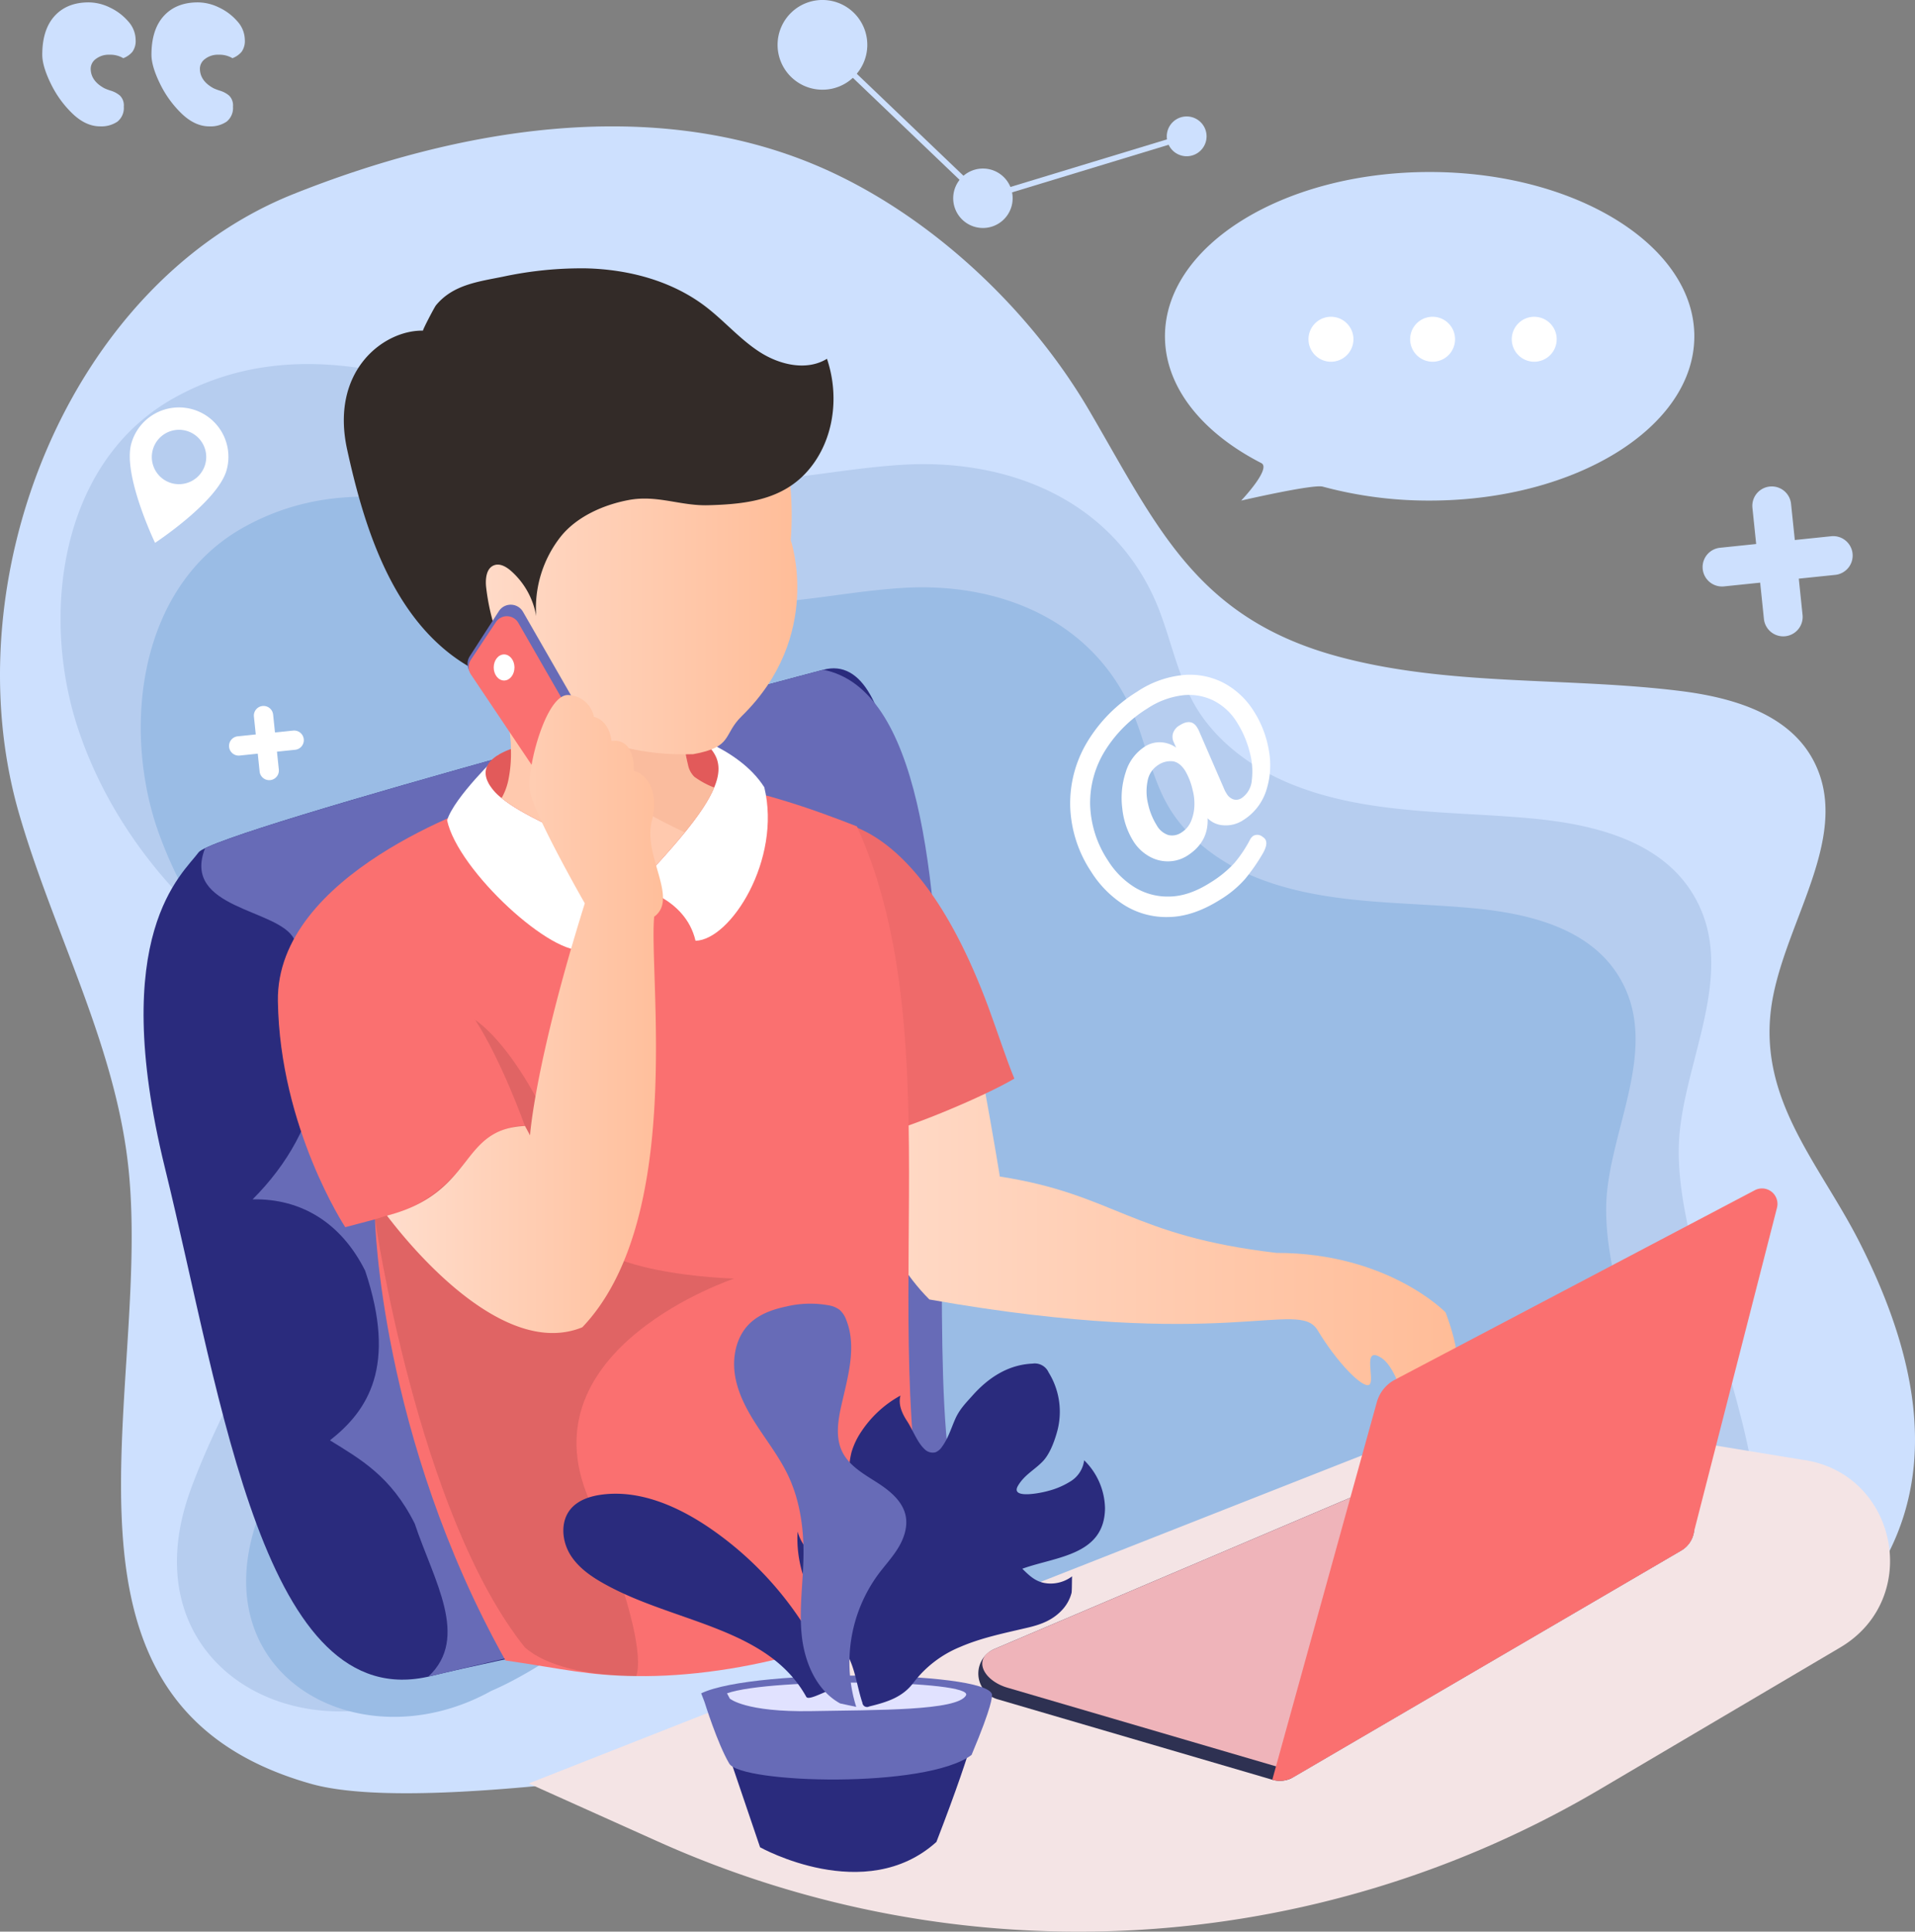 <svg xmlns="http://www.w3.org/2000/svg" xmlns:xlink="http://www.w3.org/1999/xlink" width="568.946" height="573.851" viewBox="0 0 568.946 573.851">
    <rect x="0" y="0" width="568.946" height="573.851" fill="#808080" stroke="none"/>
    <defs>
        <style>
            .cls-1{fill:#cde0fe}.cls-2{fill:#b6cdef}.cls-3{fill:#9abce5}.cls-4{fill:#2a2b7d}.cls-5{fill:#676bb7}.cls-6{fill:#f4e4e5}.cls-7{fill:url(#linear-gradient)}.cls-8{fill:#ef6a6a}.cls-9{fill:#fa7070}.cls-10{opacity:.107}.cls-11{fill:#fff}.cls-12{fill:#e25a5a}.cls-13{fill:#ffc9ae}.cls-14{opacity:.3}.cls-15{fill:#ef9d78}.cls-16{fill:url(#linear-gradient-2)}.cls-17{fill:#332b28}.cls-18{fill:#2e3152}.cls-19{fill:#efb4ba}.cls-20{fill:#e1e2ff}.cls-21{fill:none;stroke:#cde0fe;stroke-miterlimit:10;stroke-width:1.676px}
        </style>
        <linearGradient id="linear-gradient" x2="1" y1=".5" y2=".5" gradientUnits="objectBoundingBox">
            <stop offset="0" stop-color="#fdc"/>
            <stop offset="1" stop-color="#ffbc97"/>
        </linearGradient>
        <linearGradient id="linear-gradient-2" x1=".008" x2=".96" y1=".492" y2=".492" xlink:href="#linear-gradient"/>
    </defs>
    <g id="laptop" transform="translate(-30.784 -132.454)">
        <g id="Group_41" data-name="Group 41" transform="translate(30.784 170)">
            <path id="Path_60" d="M358.828 625.575c-16.091-3.111-31.633-6.137-49.509-4.343-35.943 3.6-71.876 7.354-107.813 11.033-19.952 2.042-58.977 5.908-78.318.444C39.343 609.036 75.7 517.624 69.025 450.568c-3.679-36.973-22.214-70.358-32.54-105.948C16.28 275.007 51.264 187.059 118 160.412c48.7-19.441 105.265-28.956 153.791-9.129 33.184 13.557 64.15 41.86 82.656 73.546 20.2 34.573 31.8 61.63 73.99 73.011 32.874 8.866 67.538 6.032 101.271 10.174 15.375 1.885 32.507 6.638 39.889 20.768 11.128 21.3-7.058 45.7-11.916 69.4-6.137 29.92 13.376 49.533 25.64 73.784 14.359 28.389 23.97 61.907 8.518 92.214-6.934 13.61-18.339 24.762-31.061 33.786-50.421 35.346-114.456 37.589-173.089 32.154a290.4 290.4 0 0 1-28.861-4.545z" class="cls-1" data-name="Path 60" transform="translate(-30.784 -140.322)"/>
            <path id="Path_61" d="M532.592 463.393c-7.215-26.809-17.752-53.919-17.256-75.77.568-24.8 18.778-52.554 3.627-75.956-10.031-15.485-30.03-19.928-47.2-21.545-23.9-2.257-49.228-1.045-71.818-10.312-10.35-4.247-20.119-11.119-26.537-20.4-7.32-10.6-8.823-23.722-14.158-35.227-13.552-29.224-43.7-40.939-74.281-39.159-27.911 1.623-56.08 11.128-82.947-.811-42.952-19.088-90.672-42.948-133.622-19.088-34.01 18.892-39.746 64.155-28.837 97.735 6.409 19.708 17.957 37.67 32.5 52.353 16.487 16.645 37.212 25.616 40.877 51.294 6.337 44.389-25.463 83.767-39.77 123.112-19.088 52.492 33.4 81.124 76.352 57.264 33.4-14.316 62.036-52.492 104.984-28.632 13.2 10.56 20.6 22.948 29.3 37.236a22.006 22.006 0 0 0 4.409 5.731c3.412 2.844 8.131 3.374 12.55 3.789 26.413 2.458 53.241 6.59 79.745 7.43 24.227.768 49-3.923 72.844-8.327 21.183-3.918 47.553.1 65.3-14.44 26.546-21.75 22.676-53.799 13.938-86.277z" class="cls-2" data-name="Path 61" transform="translate(-16.562 -84.512)"/>
            <path id="Path_62" d="M490.563 442.549c-6.533-24.28-16.077-48.832-15.624-68.621.515-22.457 17.007-47.591 3.283-68.783-9.081-14.025-27.2-18.043-42.747-19.508-21.646-2.042-44.58-.95-65.042-9.344-9.372-3.846-18.219-10.064-24.027-18.472-6.628-9.6-7.993-21.479-12.822-31.9-12.274-26.467-39.584-37.075-67.271-35.467-25.277 1.47-50.788 10.083-75.116-.73-38.9-17.289-82.107-38.892-121-17.289-30.794 17.112-35.99 58.1-26.108 88.511a121.387 121.387 0 0 0 29.429 47.41c14.927 15.075 33.7 23.2 37.021 46.45 5.736 40.2-23.063 75.86-36.024 111.493-17.284 47.539 30.254 73.465 69.146 51.857 30.254-12.965 56.181-47.534 95.077-25.926 11.949 9.558 18.654 20.782 26.527 33.719a20.1 20.1 0 0 0 3.994 5.192c3.092 2.572 7.363 3.054 11.367 3.431 23.917 2.224 48.211 5.965 72.214 6.724 21.942.7 44.37-3.546 65.968-7.54 19.183-3.546 43.062.1 59.134-13.07 24.035-19.704 20.537-48.723 12.621-78.137z" class="cls-3" data-name="Path 62" transform="translate(2.267 -53.365)"/>
            <g id="Group_38" data-name="Group 38" transform="translate(42.648 42.152)">
                <path id="Path_63" d="M241.674 174.489s-180.892 47.8-185.6 54.243-27.1 24.127-10.021 93.655 29.462 163.078 78.957 151.067 125.508-22.619 126.682-32.636 36.9-278.918-10.018-266.329z" class="cls-4" data-name="Path 63" transform="translate(-39.722 -55.214)"/>
                <path id="Path_64" d="M228.106 174.15S64.021 217.508 44.427 227.186c-7.082 18.114 21.9 17.9 26.422 26.933 14.139 28.284 8.919 56.142-12.293 77.354 14.521-.291 26.37 7.072 33.442 21.216 9.511 28.441.792 41.555-10.46 50.378 8.976 5.574 18.114 10.6 25.187 24.748 5.636 16.9 16.4 33.848 4.07 45.42.22-.048.425-.067.644-.119 49.495-12.011 163.913-36.425 158.926-45.191-19.592-34.445 14.503-242.575-42.259-253.775z" class="cls-5" data-name="Path 64" transform="translate(-26.153 -54.876)"/>
                <path id="Path_65" d="M347.388 220.08L63.7 331.754l38.462 17.275a304.873 304.873 0 0 0 279.805-15.542l71.36-42.108c24.733-14.593 16.964-52.229-11.524-55.837z" class="cls-6" data-name="Path 65" transform="translate(50.717 118.371)"/>
                <path id="Path_66" d="M81.116 197.556s40.361-28.284 51.261 31.82c4.648 25.616 5.6 32.111 5.6 32.111 34.177 5.306 38.849 17.628 82.2 22.686 33.146 0 50.235 17.675 50.235 17.675s5.3 13.261 3.092 19.446-9.721 7.511-9.721 7.511.143 5.159-1.77 7.22-4.572-16.645-10.613-20.625-1.766 6.781-3.679 7.955-9.577-6.628-15.323-16.2-26.661 6.542-115.339-9.134C89.219 270.4 81.116 197.556 81.116 197.556z" class="cls-7" data-name="Path 66" transform="translate(116.418 8.334)"/>
                <path id="Path_67" d="M142.3 260.255c-2.281-5.421-5.187-14.388-7.7-21.164-24-64.78-53.48-55.05-53.48-55.05s7.129 52.463 20.7 92.934c10.223-2.462 31.735-11.562 40.48-16.72z" class="cls-8" data-name="Path 67" transform="translate(116.418 -19.524)"/>
                <path id="Path_68" d="M243.736 420.762c-17.322 16.9-58.333 27.782-89.231 27.291-14.354-.143-21.622-2.152-38.806-4.634-37.265-66.584-38.758-131.053-38.758-131.053L68.1 314.7s-19.446-29.486-20.014-67.17c-.563-37.761 59.254-58.051 64.555-59.822 42.991-14.774 79.831-2.9 107.475 7.921 29.193 64.25 4.179 153.787 23.62 225.133z" class="cls-9" data-name="Path 68" transform="translate(-8.174 -29.828)"/>
                <path id="Path_69" d="M117.628 338.208c17.814 41.931 14.636 51.547 14.068 52.678-14.354-.143-26.513-2.83-33.017-8.485C66.825 342.651 54.132 255.2 54.132 255.2l3.536-1.131s12.231-1.7 22.624-15.06c10.393-13.295 18.386-11.524 18.386-11.524s-6.79-19.165-14.778-31.539c14.139 10.04 29.768 42.781 30.331 59.254.639 16.473 46.6 17.6 46.6 17.6s-62.296 20.652-43.203 65.408z" class="cls-10" data-name="Path 69" transform="translate(14.634 27.338)"/>
                <path id="Path_70" d="M73.968 179.43s-13.29 12.693-15.347 19.527c3.207 15.013 31.643 40.953 40.891 38.391 9-17.609 15.223-18.53 15.223-18.53l.993-23.683z" class="cls-11" data-name="Path 70" transform="translate(31.567 -34.96)"/>
                <path id="Path_71" d="M70.38 224.435s14.693 2.973 17.69 15.924c10.408-.229 25.626-24.1 20.434-45.6-7.788-12.316-26.26-16.821-26.26-16.821z" class="cls-11" data-name="Path 71" transform="translate(75.922 -40.576)"/>
                <path id="Path_72" d="M128.909 195.38c-3.04 7.354-11.31 16.9-23.192 29.553-2.758-10.89-28.847-17.322-39.946-26.442a14.662 14.662 0 0 1-3.961-4.524v-.067a5.447 5.447 0 0 1-.5-1.136c-1.269-3.884 1.694-6.643 6.433-8.551.215-.072.5-.215.778-.286 10.751-4.242 29.486-4.667 29.486-4.667s11.811-3.178 21.708-.138a10.382 10.382 0 0 1 1.412.425 18.344 18.344 0 0 1 4.949 2.615 10.342 10.342 0 0 1 3.541 4.457c.991 2.538.704 5.44-.708 8.761z" class="cls-12" data-name="Path 72" transform="translate(40.613 -41.103)"/>
                <g id="Group_33" data-name="Group 33" transform="translate(103.686 103.361)">
                    <g id="Group_32" data-name="Group 32">
                        <g id="Group_31" data-name="Group 31">
                            <path id="Path_73" d="M127.286 221.731c-3.04 7.354-11.31 16.9-23.192 29.553-2.758-10.89-28.847-17.322-39.946-26.442a18.385 18.385 0 0 0 1.976-5.235 38.771 38.771 0 0 0 .778-9.334c0-.706 0-1.413-.067-2.119-1.064-17.68-14.569-37.121 5.726-37.336 20.362-.21 45.534 9.692 45.534 10.4a227.213 227.213 0 0 0 0 24.251 51.013 51.013 0 0 0 1.412 9.477 6.82 6.82 0 0 0 1.909 3.6 25.756 25.756 0 0 0 5.87 3.185z" class="cls-13" data-name="Path 73" transform="translate(-61.45 -170.815)"/>
                        </g>
                    </g>
                </g>
                <g id="Group_36" class="cls-14" data-name="Group 36" transform="translate(105.453 103.361)">
                    <g id="Group_35" data-name="Group 35">
                        <g id="Group_34" data-name="Group 34">
                            <path id="Path_74" d="M117.17 235.045c4.147-5.1 7.148-9.511 8.718-13.314a25.756 25.756 0 0 1-5.87-3.183 6.82 6.82 0 0 1-1.909-3.6 51.013 51.013 0 0 1-1.412-9.477 227.211 227.211 0 0 1 0-24.251c0-.706-25.172-10.608-45.534-10.4-4.844.052-7.721 1.222-9.344 3.178 4.644 30.783 29.015 48.602 55.351 61.047z" class="cls-15" data-name="Path 74" transform="translate(-61.82 -170.815)"/>
                        </g>
                    </g>
                </g>
                <path id="Path_75" d="M159.911 206.64s9.783 28.436-14.574 52.253c-5.7 5.574-2.462 9.138-14.426 11.3-60.494 1.909-71.4-59.764-72.071-79.105S166.2 113.6 159.911 206.64z" class="cls-16" data-name="Path 75" transform="translate(32.383 -125.838)"/>
                <path id="Path_76" d="M81.345 261.715a52.007 52.007 0 0 0 12.006 7.869c3.441 1.622 7.282 2.877 11.014 2.119a65.269 65.269 0 0 1-9.878-27.682c-.3-2.563.014-5.865 2.458-6.671 1.723-.573 3.536.511 4.9 1.7a23.077 23.077 0 0 1 7.5 13.452 34.333 34.333 0 0 1 7.215-23.54c4.81-6.084 12.956-9.625 20.419-10.985 8.351-1.522 15.194 1.79 23.426 1.575 12.436-.325 24.275-1.852 31.853-13.123 5.889-8.766 6.862-20.381 3.474-30.383-6.013 3.689-14.025 1.818-19.961-2s-10.579-9.324-16.2-13.591c-10.064-7.64-22.906-10.99-35.542-11.281a111.292 111.292 0 0 0-24.561 2.481c-7.368 1.489-14.86 2.376-19.9 8.5-.5.611-4.1 7.525-3.846 7.53-11.6-.22-27.7 11.825-22.538 35.346 4.55 20.804 11.698 44.345 28.161 58.684z" class="cls-17" data-name="Path 76" transform="translate(7.311 -149.155)"/>
                <g id="Group_37" data-name="Group 37" transform="translate(96.255 99.942)">
                    <path id="Path_77" d="M80.782 220.062l-20.175-30.044a4.2 4.2 0 0 1-.043-4.619l8.636-13.376a4.2 4.2 0 0 1 7.168.181L98.143 210.1a4.2 4.2 0 0 1-1.56 5.741l-12.6 7.182z" class="cls-5" data-name="Path 77" transform="translate(-59.892 -170.099)"/>
                    <path id="Path_78" d="M79.5 216.218l-18.868-28.1a3.923 3.923 0 0 1-.038-4.319l7.43-11.186a3.927 3.927 0 0 1 6.7.177l20.367 35.446a3.92 3.92 0 0 1-1.46 5.364l-11.138 5.388z" class="cls-9" data-name="Path 78" transform="translate(-59.629 -167.395)"/>
                    <ellipse id="Ellipse_3" cx="3.083" cy="3.877" class="cls-11" data-name="Ellipse 3" rx="3.083" ry="3.877" transform="translate(7.779 14.772)"/>
                </g>
                <path id="Path_79" d="M54.877 330.381c26.518-6.905 21.216-25.759 41.006-26.642l1.5 2.787s1.393-21.35 16.268-68.927c0 0-15.466-26.957-16.349-33.59s4.863-28.723 11.491-28.279a8 8 0 0 1 7.568 6.5s4.362.573 5.244 7.2c0 0 6.633-1.77 6.633 8.838 2.648.439 7.95 4.858 5.3 15.022s8.074 22.982.721 28.284c-1.608 18.119 9 90.152-21.345 121.972-21.651 8.838-47.133-18.859-58.037-33.165z" class="cls-7" data-name="Path 79" transform="translate(17.445 -48.94)"/>
                <path id="Path_80" d="M304.319 244.841a7.82 7.82 0 0 1-3.889 5.66l-115.11 67.241a7.863 7.863 0 0 1-6.289.778l-81.6-23.9a7.961 7.961 0 0 1-.845-14.989l105.633-44.9 25.458-10.813a8.442 8.442 0 0 1 4.6-.5l65.615 12.3a7.916 7.916 0 0 1 6.427 9.123z" class="cls-18" data-name="Path 80" transform="translate(156.318 130.498)"/>
                <path id="Path_81" d="M303.389 244.841a7.82 7.82 0 0 1-3.889 5.66l-115.11 67.241c-1.909 1.131-1.121-1.99-3.24-2.625l-81.6-23.9c-7.215-2.052-10.828-8.69-3.9-11.586l105.633-44.9 25.458-10.813a8.442 8.442 0 0 1 4.6-.5l65.615 12.3a7.916 7.916 0 0 1 6.433 9.123z" class="cls-19" data-name="Path 81" transform="translate(157.248 130.498)"/>
                <path id="Path_82" d="M253.351 206.979a4.594 4.594 0 0 1 6.59 5.206l-24.657 96.241a7.82 7.82 0 0 1-3.889 5.66l-115.11 67.242a7.863 7.863 0 0 1-6.289.778l23.187-83.791 7.878-28.393a10.776 10.776 0 0 1 5.359-6.647z" class="cls-9" data-name="Path 82" transform="translate(225.353 66.912)"/>
            </g>
            <g id="Group_40" data-name="Group 40" transform="translate(167.375 349.733)">
                <g id="Group_39" data-name="Group 39" transform="translate(40.949 110.504)">
                    <path id="Path_83" d="M75.517 242.187l12.355 36.386s31.218 17.494 52.392-1.589c12.231-31.614 12.45-37.78 12.45-37.78z" class="cls-4" data-name="Path 83" transform="translate(-70.378 -227.574)"/>
                    <path id="Path_84" d="M74.648 239.639s3.856 12.422 7.358 18.3 58.457 7.554 71.976-2.586c6.361-15.113 6-17.26 6-17.26z" class="cls-5" data-name="Path 84" transform="translate(-73.655 -231.787)"/>
                    <path id="Path_85" d="M74.44 242.037l.993 2.582s5.569 6.762 29.429 6.165 52.754-.115 55.9-7.716-70.217-8.785-86.322-1.031z" class="cls-5" data-name="Path 85" transform="translate(-74.44 -236.768)"/>
                    <path id="Path_86" d="M76.048 240.388l.821 1.56s4.576 4.085 24.2 3.722 43.382-.067 45.969-4.657-57.738-5.313-70.99-.625z" class="cls-20" data-name="Path 86" transform="translate(-68.375 -235.123)"/>
                </g>
                <path id="Path_87" d="M147.751 286.088a100.8 100.8 0 0 0-38.9-50.783c-9.4-6.309-20.577-11.124-31.786-9.563-3.383.472-6.867 1.641-9.052 4.261-3.183 3.827-2.6 9.783.143 13.944s7.158 6.876 11.567 9.191c20.438 10.737 47.119 12.469 58.3 32.64.888 1.6 8.68-3.727 9.429-2.061" class="cls-4" data-name="Path 87" transform="translate(-65.859 -168.973)"/>
                <path id="Path_88" d="M128.826 301.515a33.28 33.28 0 0 0-13.848 10.556c-3.235 4.409-7.931 5.855-13.223 7.144a1.372 1.372 0 0 1-2-1.093c-1.3-3.851-1.842-7.941-3.307-11.734A64.841 64.841 0 0 0 87.5 290.73a36.178 36.178 0 0 1-7.01-23.464c2.553 8.485 10.441 10.369 17.79 12.88 2.066.706 2.968 1.355 3.422-.883.6-2.9-1.718-7.368-2.524-10.179-.816-2.863-1.642-5.726-2.238-8.647a58.354 58.354 0 0 1-1.078-8.332 25.871 25.871 0 0 1 .663-8.446 22.057 22.057 0 0 1 2.92-6.127 32.772 32.772 0 0 1 11.625-10.684c-.749 2.591.472 5.335 1.957 7.587 1.67 2.539 3 6.289 5.182 8.322a3.4 3.4 0 0 0 3.269.935 4.178 4.178 0 0 0 1.89-1.579c1.823-2.453 2.7-5.4 3.908-8.17 1.3-2.982 3.078-4.739 5.168-7.082 4.7-5.283 10.57-9.191 17.857-9.506a4.488 4.488 0 0 1 4.758 2.582 22.236 22.236 0 0 1 2.353 18.3c-.773 2.653-2.1 6.1-4.051 8.136-2.477 2.591-5.411 3.965-7.358 7.23-2.553 4.257 7.463 2.023 8.866 1.594a23.443 23.443 0 0 0 6.881-2.963 8.618 8.618 0 0 0 3.889-6.156 20.418 20.418 0 0 1 6.194 14.273c-.167 14.006-14.588 14.33-24.571 17.943 2.353 2.31 4.271 4.185 7.845 4.385a10.59 10.59 0 0 0 6.962-2.138c-.086.067-.033 4.376-.186 4.958a11.77 11.77 0 0 1-2.486 4.7c-2.8 3.207-6.318 4.6-10.379 5.559-6.818 1.615-13.759 2.975-20.192 5.757z" class="cls-4" data-name="Path 88" transform="translate(-10.91 -199.537)"/>
                <path id="Path_89" d="M108 332.387c-7-3.846-10.527-12.073-11.4-20.009s.4-15.934.5-23.917c.1-8.117-1.069-16.377-4.533-23.726-2.386-5.063-5.8-9.563-8.881-14.24s-5.9-9.682-6.872-15.194.177-11.663 4.133-15.623c2.92-2.925 7.01-4.366 11.057-5.216a30.679 30.679 0 0 1 12.569-.348 7.411 7.411 0 0 1 3.278 1.365 7.2 7.2 0 0 1 1.947 2.968c3.264 8.155.348 17.284-1.546 25.855-.974 4.414-1.627 9.224.348 13.285 1.995 4.1 6.218 6.538 10.069 8.986s7.831 5.545 8.771 10.007c.682 3.264-.439 6.671-2.162 9.525s-4.023 5.311-6.013 7.988a44.246 44.246 0 0 0-6.5 39.312" class="cls-5" data-name="Path 89" transform="translate(-25.757 -213.611)"/>
            </g>
        </g>
        <g id="Group_42" data-name="Group 42" transform="translate(376.894 183.557)">
            <path id="Path_90" d="M260.589 191.971c0 26.952-35.208 48.8-78.638 48.8a120.57 120.57 0 0 1-31.758-4.142c-2.877-.792-24.232 4.142-24.232 4.142s9.081-9.549 5.97-11.143c-17.475-8.952-28.618-22.5-28.618-37.661 0-26.957 35.208-48.808 78.637-48.808s78.639 21.855 78.639 48.812z" class="cls-1" data-name="Path 90" transform="translate(-103.314 -143.163)"/>
            <path id="Path_91" d="M125.607 158.851a6.678 6.678 0 1 1-6.681-6.676 6.682 6.682 0 0 1 6.681 6.676z" class="cls-11" data-name="Path 91" transform="translate(-69.608 -109.17)"/>
            <path id="Path_92" d="M131.93 158.851a6.676 6.676 0 1 1-6.676-6.676 6.678 6.678 0 0 1 6.676 6.676z" class="cls-11" data-name="Path 92" transform="translate(-45.738 -109.17)"/>
            <circle id="Ellipse_4" cx="6.678" cy="6.678" r="6.678" class="cls-11" data-name="Ellipse 4" transform="translate(103.031 43.004)"/>
        </g>
        <g id="Group_43" data-name="Group 43" transform="translate(261.804 132.454)">
            <path id="Path_93" d="M105.847 146.111A13.328 13.328 0 1 0 92.19 159.1a13.32 13.32 0 0 0 13.657-12.989z" class="cls-1" data-name="Path 93" transform="translate(-79.196 -132.454)"/>
            <path id="Path_94" d="M107.785 152a8.829 8.829 0 1 0-9.048 8.6 8.822 8.822 0 0 0 9.048-8.6z" class="cls-1" data-name="Path 94" transform="translate(-37.952 -92.874)"/>
            <path id="Path_95" d="M115.249 145.766a5.912 5.912 0 1 0-6.06 5.76 5.916 5.916 0 0 0 6.06-5.76z" class="cls-1" data-name="Path 95" transform="translate(12.201 -105.109)"/>
            <path id="Path_96" d="M81.989 135.246l47.678 45.579 60.533-18.4" class="cls-21" data-name="Path 96" transform="translate(-68.66 -121.923)"/>
        </g>
        <g id="Group_44" data-name="Group 44" transform="translate(348.727 332.925)">
            <path id="Path_97" d="M143.273 208.631a6.715 6.715 0 0 0 .582 1.055 3.759 3.759 0 0 0 2.176 1.818 2.938 2.938 0 0 0 2.348-.429 7.108 7.108 0 0 0 3.006-5.33 21.728 21.728 0 0 0-.673-8.461 30.112 30.112 0 0 0-3.779-8.747 17.282 17.282 0 0 0-7.058-6.485 16.5 16.5 0 0 0-9.286-1.47 24.209 24.209 0 0 0-10.174 3.846 38.957 38.957 0 0 0-12.627 12.56 29.435 29.435 0 0 0-4.443 15.934 31.657 31.657 0 0 0 5.359 16.807 24.759 24.759 0 0 0 7.673 7.74 18.722 18.722 0 0 0 10.441 2.868q5.827-.064 12.154-4.085a33.271 33.271 0 0 0 7.263-5.908 37.735 37.735 0 0 0 4.6-6.881 3.086 3.086 0 0 1 .964-1.14 2.442 2.442 0 0 1 2.9.372 1.944 1.944 0 0 1 .678.639q.88 1.389-.716 4.185a56.853 56.853 0 0 1-5.24 7.554 31.513 31.513 0 0 1-7.306 6.108q-8.11 5.154-15.509 5.24a23.547 23.547 0 0 1-13.238-3.622 31.548 31.548 0 0 1-9.725-9.854 37.1 37.1 0 0 1-6.227-19.718 35.4 35.4 0 0 1 5.125-18.9 44.611 44.611 0 0 1 14.741-14.836 29.765 29.765 0 0 1 13.648-4.949 21.761 21.761 0 0 1 12.107 2.343A23.651 23.651 0 0 1 152 185.32a31.165 31.165 0 0 1 4.447 11.606 24.435 24.435 0 0 1-.778 11.911 16.191 16.191 0 0 1-6.91 8.842 9.318 9.318 0 0 1-5.578 1.5 7.21 7.21 0 0 1-4.934-2.1q.329 7.079-6.065 11.143a10.71 10.71 0 0 1-5.392 1.651 11.049 11.049 0 0 1-5.846-1.441 13.257 13.257 0 0 1-4.829-4.657 22.689 22.689 0 0 1-3.212-9.6 24.4 24.4 0 0 1 1-10.723 13.752 13.752 0 0 1 5.664-7.645 8.067 8.067 0 0 1 4.634-1.3 8.539 8.539 0 0 1 4.7 1.589l-.835-1.871a3.693 3.693 0 0 1-.081-2.439 4.229 4.229 0 0 1 1.952-2.31q3.422-2.169 5.149.554a7.791 7.791 0 0 1 .577 1.05zM131.6 203c-1.1-1.727-2.357-2.677-3.765-2.849a6.512 6.512 0 0 0-4.335 1.149 7.06 7.06 0 0 0-3.087 4.719 15.563 15.563 0 0 0 .148 6.8 20.062 20.062 0 0 0 2.553 6.323 6.153 6.153 0 0 0 3.455 2.916 4.862 4.862 0 0 0 3.951-.778 7.239 7.239 0 0 0 2.911-3.588 12.954 12.954 0 0 0 .892-4.743 15.34 15.34 0 0 0-.52-4.247A19.669 19.669 0 0 0 131.6 203z" class="cls-11" data-name="Path 97" transform="translate(-97.411 -174.464)"/>
        </g>
        <path id="Path_98" d="M57.4 158.356a14.7 14.7 0 0 0-18.091 10.222c-2.6 9.358 7.063 29.477 7.063 29.477s18.654-12.25 21.254-21.608A14.662 14.662 0 0 0 57.4 158.356zm-6.1 21.975a8.083 8.083 0 1 1 9.988-5.645 8.119 8.119 0 0 1-9.988 5.645z" class="cls-11" data-name="Path 98" transform="translate(30.479 95.668)"/>
        <path id="Path_99" d="M174.922 177.542l-10.737 1.112-1.117-10.742a5.769 5.769 0 1 0-11.477 1.193l1.112 10.737-10.737 1.117a5.769 5.769 0 1 0 1.188 11.477l10.737-1.112L155 202.06a5.771 5.771 0 1 0 11.481-1.183l-1.112-10.742 10.742-1.112a5.772 5.772 0 1 0-1.193-11.481z" class="cls-1" data-name="Path 99" transform="translate(399.838 114.224)"/>
        <path id="Path_100" d="M64 183.755l-5.335.554-.554-5.34a2.869 2.869 0 0 0-5.707.592l.554 5.335-5.335.554a2.869 2.869 0 1 0 .592 5.707l5.335-.554.554 5.335a2.869 2.869 0 0 0 5.707-.592l-.558-5.335 5.335-.554a2.866 2.866 0 1 0-.587-5.7z" class="cls-11" data-name="Path 100" transform="translate(53.816 165.747)"/>
        <g id="Group_45" data-name="Group 45" transform="translate(43.342 133.16)">
            <path id="Path_101" d="M65.856 148.159q0-7.487 3.665-11.52t10.131-4.039a14.511 14.511 0 0 1 6.309 1.541 16.425 16.425 0 0 1 5.435 4.113 8.31 8.31 0 0 1 2.2 5.5 5.479 5.479 0 0 1-.954 3.522 6.715 6.715 0 0 1-2.72 1.909 7.53 7.53 0 0 0-4.1-1.031 6.221 6.221 0 0 0-4.037 1.25 3.613 3.613 0 0 0-1.537 2.863q0 3.665 4.1 5.87a15.6 15.6 0 0 0 1.98.735 7.774 7.774 0 0 1 2.572 1.398 4.051 4.051 0 0 1 1.174 3.3 5.192 5.192 0 0 1-1.909 4.481 8.557 8.557 0 0 1-5.139 1.389q-4.252 0-8.222-3.813a31.45 31.45 0 0 1-6.456-8.957q-2.492-5.13-2.492-8.511zm-32.44 0q0-7.487 3.67-11.52t10.126-4.039a14.546 14.546 0 0 1 6.313 1.541 16.358 16.358 0 0 1 5.431 4.113 8.31 8.31 0 0 1 2.2 5.5 5.479 5.479 0 0 1-.954 3.522 6.7 6.7 0 0 1-2.715 1.909 7.536 7.536 0 0 0-4.109-1.031 6.23 6.23 0 0 0-4.037 1.25 3.632 3.632 0 0 0-1.541 2.863q0 3.665 4.113 5.87a15.035 15.035 0 0 0 1.98.735 7.705 7.705 0 0 1 2.567 1.393 4.051 4.051 0 0 1 1.174 3.3 5.179 5.179 0 0 1-1.909 4.481 8.551 8.551 0 0 1-5.135 1.389q-4.259 0-8.222-3.813a31.268 31.268 0 0 1-6.456-8.957q-2.491-5.125-2.496-8.506z" class="cls-1" data-name="Path 101" transform="translate(-33.416 -132.602)"/>
        </g>
    </g>
</svg>
